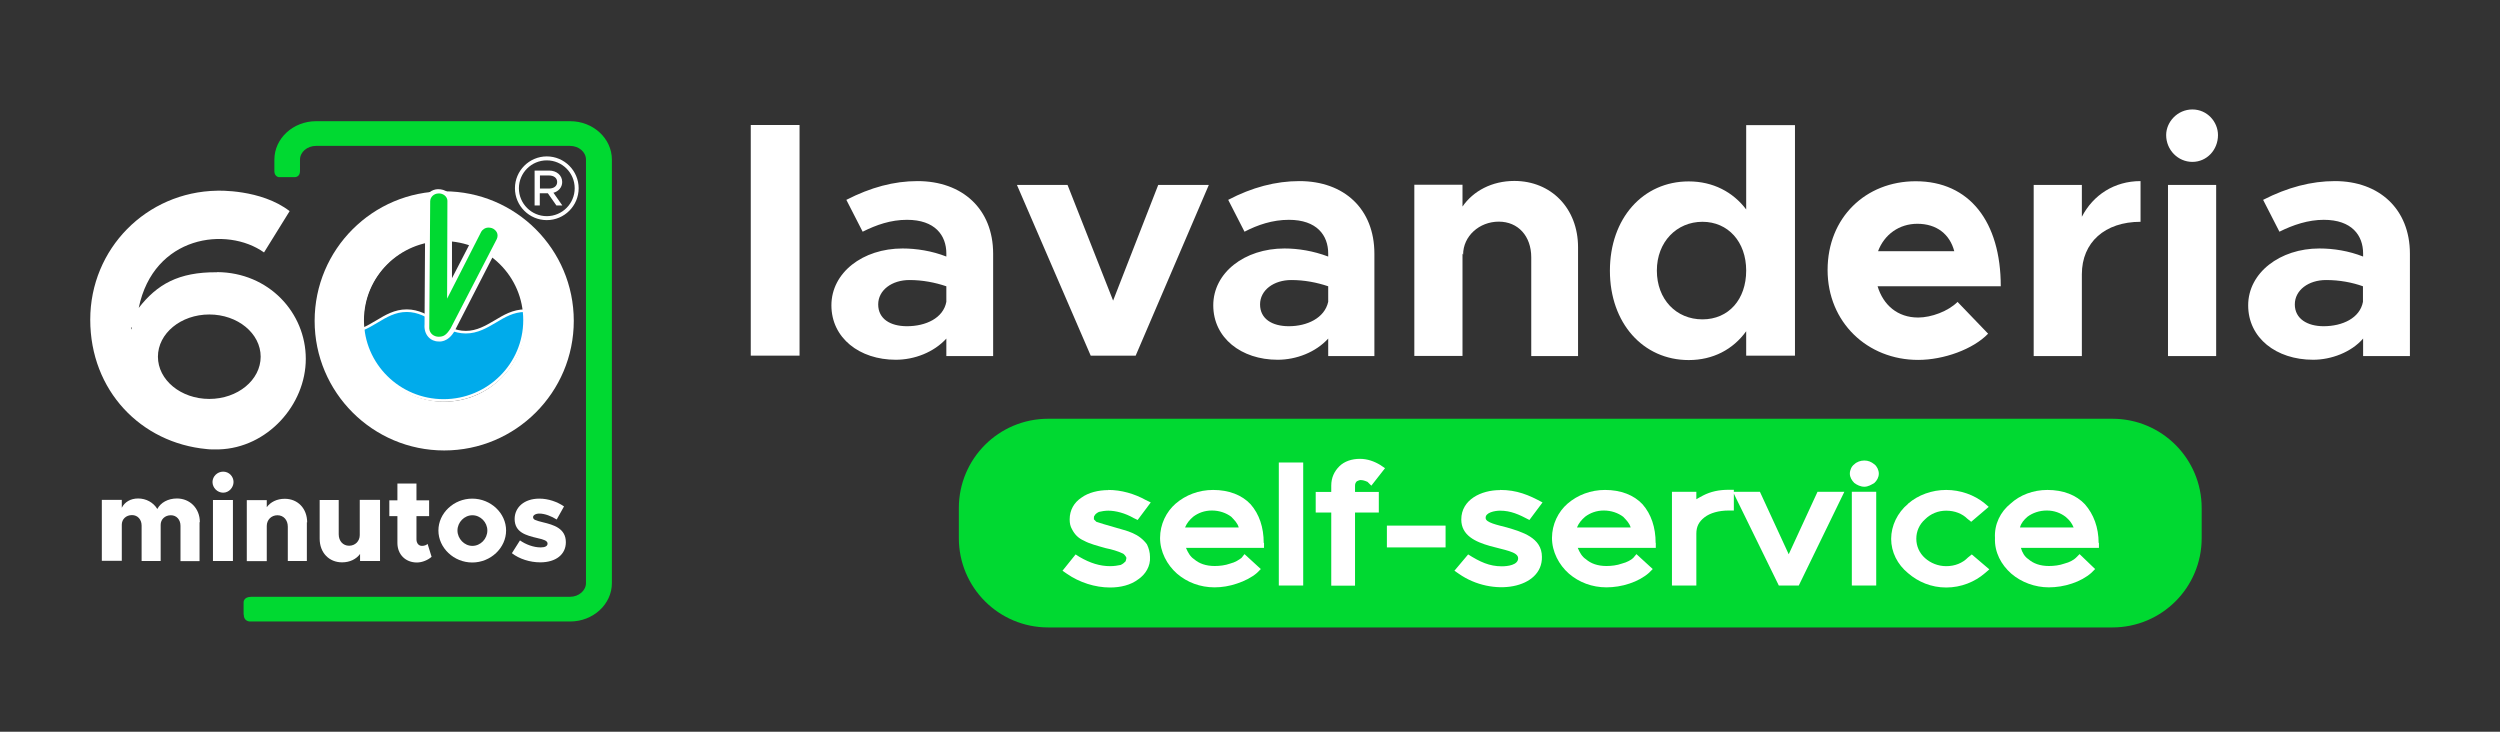 <?xml version="1.0" encoding="UTF-8"?>
<svg id="Camada_1" data-name="Camada 1" xmlns="http://www.w3.org/2000/svg" xmlns:xlink="http://www.w3.org/1999/xlink" viewBox="0 0 164 48">
  <rect x="0" y="0" width="164" height="48" fill="#333333" stroke="none"/>
  <defs>
    <style>
      .cls-1, .cls-2 {
        fill: #00d931;
      }

      .cls-3 {
        fill: #00abeb;
      }

      .cls-4 {
        stroke: #fff;
        stroke-miterlimit: 10;
        stroke-width: .17px;
      }

      .cls-4, .cls-5 {
        fill: none;
      }

      .cls-6, .cls-7 {
        fill: #fff;
      }

      .cls-7, .cls-2 {
        fill-rule: evenodd;
      }

      .cls-8 {
        clip-path: url(#clippath);
      }
    </style>
    <clipPath id="clippath">
      <path class="cls-5" d="M23.78,21c0,2.91,2.38,5.27,5.31,5.27s5.32-2.36,5.32-5.27-2.38-5.27-5.32-5.27-5.31,2.36-5.31,5.27"/>
    </clipPath>
  </defs>
  <path class="cls-2" d="M138.57,41.16h-69.81c-3.24,0-5.86-2.62-5.86-5.86v-1.97c0-3.24,2.62-5.86,5.86-5.86h69.81c3.24,0,5.86,2.62,5.86,5.86v1.97c0,3.24-2.62,5.86-5.86,5.86h0Z"/>
  <path class="cls-1" d="M15.98,40.31c0-.32,0-.77,0-.77,0,0-.04-.39.51-.39h20.9c.58,0,1.05-.41,1.05-.9V10.47c0-.5-.47-.9-1.05-.9h-16.66c-.58,0-1.05.41-1.05.9v.75c0,.41-.34.4-.34.4h-1.06s-.28-.05-.28-.38v-.77c0-1.39,1.23-2.52,2.74-2.52h16.66c1.51,0,2.74,1.13,2.74,2.52v27.78c0,1.39-1.23,2.52-2.74,2.52h-21.01s-.4,0-.4-.45"/>
  <path class="cls-6" d="M13.09,34.26v2.55h-1.25v-2.32c0-.4-.26-.69-.63-.69-.39,0-.67.27-.67.63v2.37h-1.25v-2.32c0-.4-.26-.69-.63-.69-.39,0-.67.27-.67.63v2.37h-1.31v-4h1.31v.52c.19-.38.58-.61,1.07-.61.53,0,1,.26,1.26.69.22-.42.7-.69,1.29-.69.84,0,1.5.64,1.5,1.55"/>
  <path class="cls-6" d="M13.94,31.62c0-.36.31-.68.7-.68s.68.32.68.68-.3.7-.68.7-.7-.32-.7-.7M13.97,32.8h1.31v4h-1.31v-4Z"/>
  <path class="cls-6" d="M20.13,34.26v2.54h-1.25v-2.25c0-.44-.28-.75-.68-.75s-.7.3-.7.7v-.02s0,2.33,0,2.33h-1.31v-4h1.31v.46c.25-.34.67-.55,1.18-.55.86,0,1.47.64,1.47,1.55"/>
  <path class="cls-6" d="M24.93,32.8v4h-1.31v-.46c-.25.34-.67.55-1.18.55-.86,0-1.47-.64-1.47-1.55v-2.54h1.25v2.25c0,.44.28.75.68.75s.7-.3.7-.7v.02s0-2.33,0-2.33h1.31Z"/>
  <path class="cls-6" d="M28.32,36.52c-.24.22-.63.38-.97.38-.75,0-1.28-.53-1.28-1.28v-1.76h-.53v-1.04h.53v-1.1h1.25v1.1h.83v1.04h-.83v1.52c0,.26.15.43.36.43.15,0,.29-.05.37-.13l.26.84Z"/>
  <path class="cls-6" d="M28.76,34.8c0-1.14,1.01-2.09,2.22-2.09s2.22.95,2.22,2.09-1.01,2.1-2.22,2.1-2.22-.96-2.22-2.1M31.97,34.8c0-.54-.45-1-.98-1s-.98.46-.98,1,.45,1.01.98,1.01.98-.46.98-1.01"/>
  <path class="cls-6" d="M33.58,36.29l.53-.84c.37.26.88.46,1.36.46.29,0,.45-.09.45-.25,0-.19-.26-.27-.66-.36-.77-.18-1.49-.38-1.5-1.25,0-.77.63-1.34,1.62-1.34.6,0,1.18.21,1.62.51l-.48.86c-.35-.22-.78-.39-1.14-.39-.24,0-.41.11-.41.23,0,.18.17.22.64.34.71.17,1.51.4,1.51,1.31,0,.8-.65,1.32-1.68,1.32-.67,0-1.37-.22-1.86-.6"/>
  <path class="cls-6" d="M14.23,17.86c-2.53-.02-3.93.8-5.13,2.34.98-4.76,5.79-5.37,8.22-3.64l1.68-2.71c-1.89-1.46-4.76-1.34-4.76-1.34-4.64.08-8.32,3.81-8.32,8.46s3.32,8.09,7.65,8.49c.1.01.2.02.3.02.16,0,.5,0,.5,0,3.17-.1,5.69-2.92,5.69-5.94s-2.42-5.67-5.82-5.69M8.6,21.63s0-.08-.01-.13c.02,0,.05-.02.07-.03-.02.05-.04.1-.06.15M13.73,26.17c-1.86,0-3.37-1.24-3.37-2.77s1.51-2.77,3.37-2.77,3.37,1.24,3.37,2.77-1.51,2.77-3.37,2.77"/>
  <path class="cls-6" d="M29.14,29.55c-4.69,0-8.5-3.81-8.5-8.5s3.81-8.5,8.5-8.5,8.5,3.81,8.5,8.5-3.81,8.5-8.5,8.5M29.14,15.75c-2.92,0-5.3,2.38-5.3,5.3s2.38,5.3,5.3,5.3,5.3-2.38,5.3-5.3-2.38-5.3-5.3-5.3"/>
  <g class="cls-8">
    <path class="cls-3" d="M23.76,21.6c.34-.13.66-.33.97-.51.58-.35,1.18-.71,1.95-.71s1.36.36,1.95.71c.58.35,1.18.7,1.93.7s1.35-.36,1.93-.7c.58-.35,1.18-.71,1.95-.71h-.02s.15.83,0,1.71c-.3,1.7-1.68,4.37-5.39,4.39-3.06.01-5.23-2.1-5.23-4.88"/>
    <path class="cls-4" d="M23.76,21.6c.34-.13.66-.33.97-.51.58-.35,1.18-.71,1.95-.71s1.36.36,1.95.71c.58.35,1.18.7,1.93.7s1.35-.36,1.93-.7c.58-.35,1.18-.71,1.95-.71h-.02s.15.83,0,1.71c-.3,1.7-1.68,4.37-5.39,4.39-3.06.01-5.23-2.1-5.23-4.88"/>
  </g>
  <path class="cls-4" d="M34.41,21c0,2.91-2.38,5.27-5.31,5.27s-5.31-2.36-5.31-5.27,2.38-5.27,5.31-5.27,5.31,2.36,5.31,5.27Z"/>
  <path class="cls-1" d="M32.73,15.74c.04-.09.07-.2.06-.3-.02-.38-.36-.67-.77-.65-.27.01-.5.16-.62.37h0s-1.91,3.75-1.91,3.75c0,0,.01-5.73.01-5.74-.02-.37-.36-.65-.76-.63-.39.02-.69.31-.69.65h0s-.06,8.21-.05,8.28c.02.44.42.78.9.76.39-.02.71-.28.79-.62l3.05-5.88h0Z"/>
  <path class="cls-6" d="M28.76,22.4c-.5,0-.97-.42-.91-1.13l.05-8.21c.08-.36.42-.64.83-.65.24,0,.47.06.64.21.15.12.24.28.28.45v5.18s1.69-3.27,1.69-3.27c.13-.23.41-.32.67-.33.49-.02.92.33.94.79,0,.08,0,.15-.02.23l-3.09,6.01c-.46.83-1.06.72-1.08.72M28.16,21.54c.02.36.33.55.61.55.31,0,.5-.09.79-.55l3.03-5.86c.04-.08.05-.16.05-.24,0-.14-.07-.27-.19-.37-.11-.1-.26-.14-.41-.14-.2,0-.39.12-.48.29l-2.23,4.37s.02-6.41.02-6.42c0-.13-.07-.26-.18-.35-.11-.09-.26-.14-.41-.13-.3.01-.53.23-.54.51,0,0-.06,8.29-.06,8.34"/>
  <path class="cls-6" d="M36.31,12.65l.58.83h-.39l-.56-.8h-.53v.8h-.34v-2.29h.96c.48,0,.85.31.85.75,0,.35-.24.62-.59.71M35.42,12.37h.58c.33,0,.55-.16.55-.43s-.22-.43-.55-.43h-.58v.87Z"/>
  <path class="cls-6" d="M35.87,14.44c-1.15,0-2.09-.94-2.09-2.09s.94-2.09,2.09-2.09,2.09.94,2.09,2.09-.94,2.09-2.09,2.09M35.87,10.52c-1.01,0-1.83.82-1.83,1.83s.82,1.83,1.83,1.83,1.83-.82,1.83-1.83-.82-1.83-1.83-1.83"/>
  <path class="cls-7" d="M108.61,35.62c0-1.02-.29-1.89-.86-2.54-.57-.61-1.43-.94-2.46-.94-.94,0-1.8.33-2.46.9-.61.53-1.02,1.35-1.02,2.25s.45,1.76,1.11,2.34c.66.57,1.52.9,2.46.9.49,0,1.02-.08,1.52-.25.49-.16.94-.41,1.27-.7l.25-.25-1.07-.98-.21.25c-.12.12-.41.29-.74.37-.33.12-.7.16-1.02.16-.57,0-1.02-.16-1.35-.45-.25-.16-.41-.45-.53-.74h5.12v-.33ZM105.21,34.6h-1.76c.12-.29.29-.49.53-.7.33-.25.74-.41,1.23-.41s.94.16,1.27.41c.2.21.41.41.49.7h-1.76Z"/>
  <path class="cls-7" d="M82.9,35.62c0-1.02-.29-1.89-.86-2.54-.57-.61-1.43-.94-2.46-.94-.94,0-1.8.33-2.46.9-.61.53-1.02,1.35-1.02,2.25s.45,1.76,1.11,2.34c.66.57,1.52.9,2.46.9.49,0,.98-.08,1.48-.25.49-.16.98-.41,1.31-.7l.25-.25-1.07-.98-.2.25c-.16.12-.41.29-.74.37-.33.12-.7.16-1.02.16-.57,0-1.02-.16-1.35-.45-.25-.16-.41-.45-.53-.74h5.12v-.33ZM79.5,34.6h-1.76c.12-.29.29-.49.53-.7.33-.25.74-.41,1.23-.41s.94.16,1.27.41c.2.21.41.41.49.7h-1.76Z"/>
  <path class="cls-7" d="M113.73,32.26h1.72l1.89,4.1,1.89-4.1h1.76l-2.99,6.15h-1.31l-2.79-5.7-.16-.33v1.11h-.33c-.66,0-1.23.16-1.6.45-.37.29-.53.61-.53,1.07v3.4h-1.6v-6.15h1.6v.49c.12-.08.29-.16.45-.25.49-.25,1.02-.37,1.68-.37h.33v.12Z"/>
  <polygon class="cls-7" points="121.48 32.26 123.08 32.26 123.08 38.41 121.48 38.41 121.48 32.59 121.48 32.26"/>
  <path class="cls-7" d="M122.3,30.21c.25,0,.45.08.66.25.16.12.29.37.29.61s-.12.45-.29.61c-.2.12-.41.25-.66.25s-.49-.12-.66-.25c-.16-.16-.29-.37-.29-.61s.12-.49.29-.61c.16-.16.41-.25.66-.25h0Z"/>
  <path class="cls-7" d="M125.17,33.04c.66-.57,1.56-.9,2.5-.9s1.84.33,2.5.86l.29.25-1.15.98-.25-.2c-.33-.33-.82-.53-1.39-.53-.53,0-1.02.2-1.39.57-.37.33-.57.78-.57,1.27s.2.94.57,1.27c.37.33.86.53,1.39.53.57,0,1.07-.2,1.43-.57l.25-.2,1.15.98-.29.25c-.66.57-1.56.94-2.54.94s-1.84-.37-2.5-.94c-.7-.57-1.11-1.39-1.11-2.25s.41-1.72,1.11-2.3h0Z"/>
  <path class="cls-7" d="M137.67,35.62c0-1.02-.33-1.89-.9-2.54-.57-.61-1.43-.94-2.46-.94-.94,0-1.8.33-2.42.9-.66.53-1.07,1.35-1.02,2.25-.04.94.41,1.76,1.07,2.34.66.57,1.56.9,2.46.9.49,0,1.02-.08,1.52-.25.49-.16.94-.41,1.27-.7l.25-.25-1.02-.98-.25.25c-.12.12-.41.29-.74.37-.33.12-.7.16-1.02.16-.57,0-1.02-.16-1.35-.45-.25-.16-.41-.45-.49-.74h5.12v-.33ZM134.27,34.6h-1.76c.08-.29.25-.49.49-.7.33-.25.78-.41,1.27-.41s.9.16,1.23.41c.25.21.41.41.53.7h-1.76Z"/>
  <path class="cls-7" d="M98.4,32.14c1.11,0,1.89.33,2.79.82l-.86,1.15c-.7-.37-1.23-.61-1.93-.61-.33,0-.98.12-.94.49,0,.29.78.45,1.39.61.98.29,2.3.66,2.3,1.93.04,2.09-3.24,2.66-5.45,1.11l-.29-.2.9-1.07c.78.49,1.39.78,2.21.78.37,0,1.07-.08,1.07-.53,0-.86-3.73-.45-3.73-2.54,0-1.31,1.31-1.93,2.54-1.93h0Z"/>
  <polygon class="cls-7" points="90.98 34.48 94.83 34.48 94.83 35.91 90.98 35.91 90.98 34.8 90.98 34.48"/>
  <path class="cls-7" d="M90.86,30.71l-.9,1.15-.25-.25s-.25-.12-.45-.12c-.08,0-.16.04-.25.08-.08.08-.12.16-.12.29v.41h1.56v1.35h-1.56v4.8h-1.56v-4.8h-1.02v-1.35h1.02v-.41c0-.53.2-.94.53-1.27.33-.33.82-.49,1.35-.49.49,0,.94.16,1.35.41l.29.2Z"/>
  <polygon class="cls-7" points="83.89 30.34 85.49 30.34 85.49 38.41 83.89 38.41 83.89 30.66 83.89 30.34"/>
  <path class="cls-7" d="M72.7,32.14c.86,0,1.72.25,2.46.66l.33.16-.86,1.15-.25-.12c-.57-.33-1.19-.49-1.68-.49-.2,0-.45.04-.61.08-.16.08-.25.16-.29.25-.04.04-.04.08-.04.16v.08s.08.08.16.16c.25.08.61.2,1.23.37.37.12.78.2,1.15.37.37.16.7.41.94.74.12.25.2.53.2.82.04.61-.29,1.15-.78,1.48-.49.37-1.15.53-1.84.53-.98,0-2.01-.33-2.83-.9l-.29-.2.86-1.07.25.16c.7.41,1.35.61,2.01.61.29,0,.49-.04.7-.08.16-.08.25-.16.33-.25,0-.08.04-.12.04-.2s-.04-.08-.08-.16c-.04-.04-.08-.12-.2-.16-.25-.12-.66-.25-1.07-.33-.57-.16-1.07-.29-1.43-.49-.37-.16-.61-.41-.78-.74-.12-.2-.16-.41-.16-.66,0-.61.29-1.11.78-1.43.45-.33,1.11-.49,1.76-.49h0Z"/>
  <rect class="cls-6" x="49.25" y="8.2" width="3.2" height="15.13"/>
  <path class="cls-6" d="M62.08,19.8v-1.02c-.74-.25-1.56-.41-2.42-.41-1.15,0-2.05.66-2.05,1.6s.78,1.43,1.89,1.43c1.23,0,2.38-.53,2.58-1.6h0ZM65.15,16.64v6.72h-3.07v-1.15c-.82.9-2.09,1.39-3.32,1.39-2.38,0-4.22-1.43-4.22-3.57s2.05-3.73,4.67-3.73c.9,0,1.93.16,2.87.53v-.2c0-1.19-.74-2.21-2.58-2.21-1.07,0-2.01.33-2.91.78l-1.07-2.09c1.6-.82,3.12-1.23,4.67-1.23,2.95,0,4.96,1.84,4.96,4.76h0Z"/>
  <polygon class="cls-6" points="66.71 12.13 70.03 12.13 73.02 19.72 75.98 12.13 79.3 12.13 74.5 23.33 71.55 23.33 66.71 12.13"/>
  <path class="cls-6" d="M87.13,19.8v-1.02c-.74-.25-1.56-.41-2.42-.41-1.15,0-2.05.66-2.05,1.6s.78,1.43,1.89,1.43c1.19,0,2.34-.53,2.58-1.6h0ZM90.16,16.64v6.72h-3.03v-1.15c-.82.9-2.09,1.39-3.32,1.39-2.38,0-4.22-1.43-4.22-3.57s2.05-3.73,4.67-3.73c.9,0,1.89.16,2.87.53v-.2c0-1.19-.74-2.21-2.58-2.21-1.07,0-2.05.33-2.91.78l-1.07-2.09c1.56-.82,3.12-1.23,4.67-1.23,2.95,0,4.92,1.84,4.92,4.76h0Z"/>
  <path class="cls-6" d="M103.52,16.23v7.13h-3.07v-6.48c0-1.39-.86-2.34-2.13-2.34s-2.34.94-2.34,2.17l-.04-.08v6.72h-3.16v-11.23h3.16v1.43c.7-1.02,1.93-1.68,3.4-1.68,2.42,0,4.18,1.8,4.18,4.35h0Z"/>
  <path class="cls-6" d="M114.55,17.75c0-1.89-1.19-3.2-2.87-3.2s-2.99,1.31-2.99,3.2,1.27,3.2,2.99,3.2,2.87-1.31,2.87-3.2h0ZM117.75,8.2v15.13h-3.2v-1.6c-.86,1.19-2.17,1.89-3.77,1.89-2.99,0-5.17-2.42-5.17-5.86s2.17-5.86,5.17-5.86c1.6,0,2.91.7,3.77,1.84v-5.53h3.2Z"/>
  <path class="cls-6" d="M123.2,16.48h5c-.29-1.11-1.15-1.8-2.42-1.8-1.19,0-2.17.7-2.58,1.8h0ZM128.41,19.8l2.01,2.09c-.98,1.02-2.91,1.72-4.59,1.72-3.32,0-5.94-2.46-5.94-5.9s2.5-5.82,5.78-5.82c3.53,0,5.58,2.66,5.58,6.89h-8.08c.37,1.23,1.31,2.05,2.66,2.05.86,0,1.97-.41,2.58-1.02h0Z"/>
  <path class="cls-6" d="M140.42,11.89v2.66c-2.34,0-3.85,1.35-3.85,3.44v5.37h-3.16v-11.23h3.16v2.09c.74-1.43,2.13-2.34,3.85-2.34h0Z"/>
  <path class="cls-6" d="M142.22,12.13h3.16v11.23h-3.16v-11.23ZM142.1,8.86c0-.86.74-1.68,1.72-1.68s1.68.82,1.68,1.68c0,.98-.74,1.76-1.68,1.76s-1.72-.78-1.72-1.76h0Z"/>
  <path class="cls-6" d="M155.01,19.8v-1.02c-.7-.25-1.52-.41-2.42-.41-1.15,0-2.05.66-2.05,1.6s.82,1.43,1.89,1.43c1.23,0,2.38-.53,2.58-1.6h0ZM158.09,16.64v6.72h-3.07v-1.15c-.78.9-2.09,1.39-3.28,1.39-2.42,0-4.26-1.43-4.26-3.57s2.09-3.73,4.67-3.73c.94,0,1.93.16,2.87.53v-.2c0-1.19-.74-2.21-2.58-2.21-1.02,0-2.01.33-2.91.78l-1.07-2.09c1.6-.82,3.16-1.23,4.71-1.23,2.91,0,4.92,1.84,4.92,4.76h0Z"/>
</svg>
